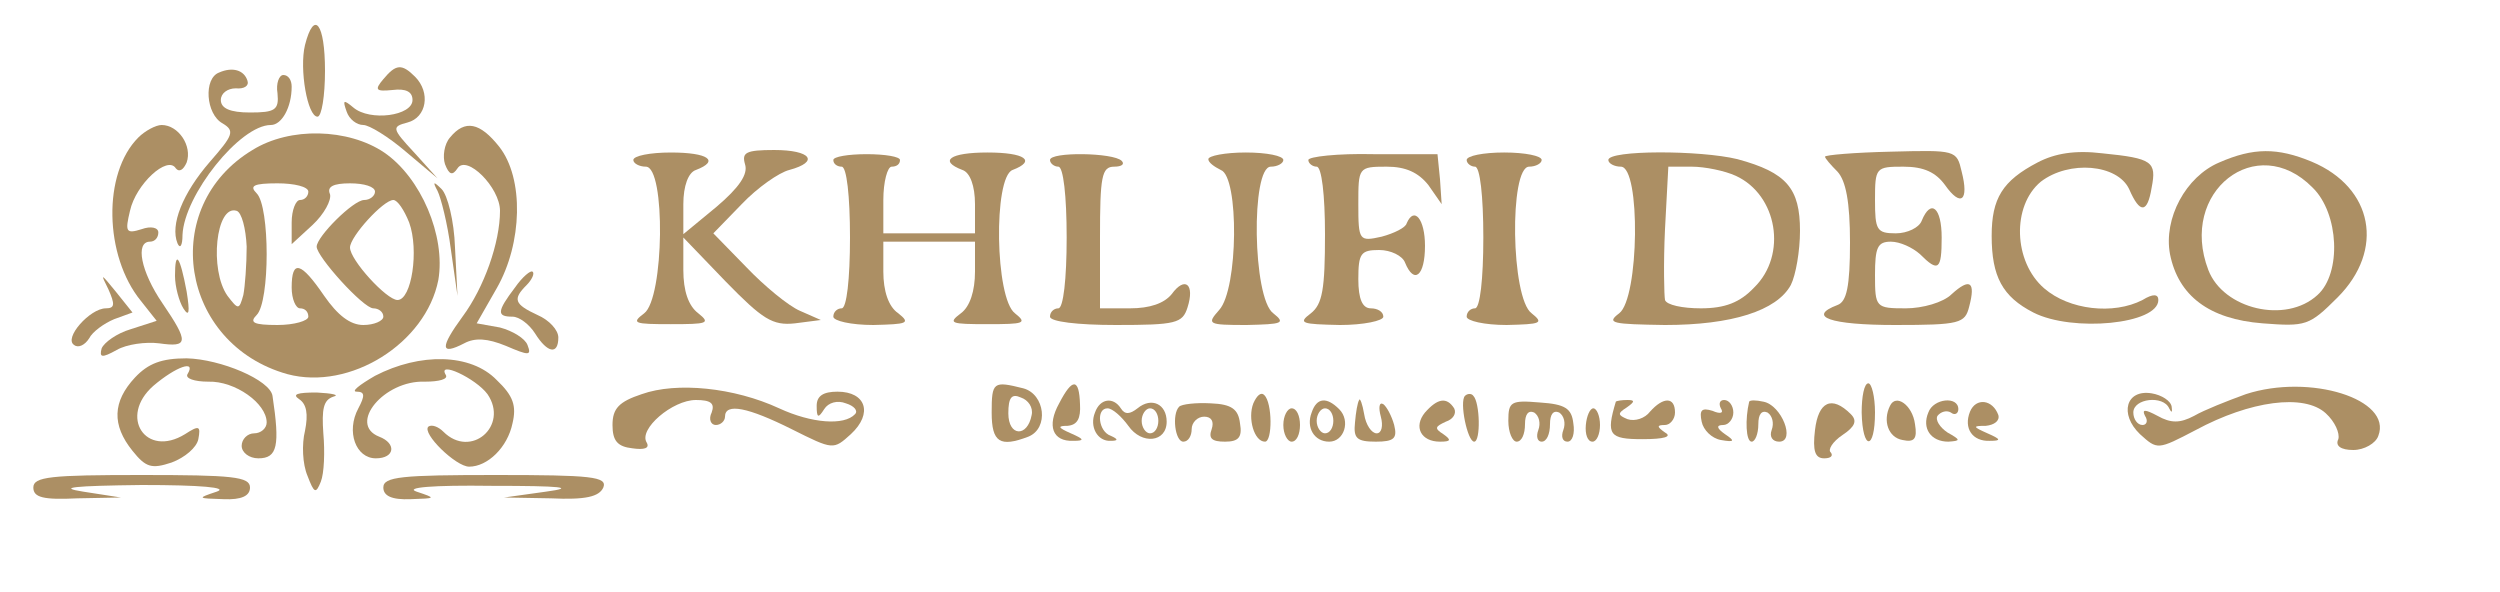 <?xml version="1.0" standalone="no"?>
<!DOCTYPE svg PUBLIC "-//W3C//DTD SVG 20010904//EN"
 "http://www.w3.org/TR/2001/REC-SVG-20010904/DTD/svg10.dtd">
<svg version="1.0" xmlns="http://www.w3.org/2000/svg"
 viewBox="0 0 300 71"
>
<g transform="translate(0,71) scale(0.1,-0.1)"
fill="#ac8f64" stroke="none">
<path d="M366 656 c-7 -29 3 -86 15 -86 5 0 9 25 9 55 0 57 -13 74 -24 31z"/>
<path d="M263 623 c-19 -7 -16 -50 4 -61 15 -9 13 -14 -15 -46 -33 -38 -48
-76 -39 -98 3 -7 6 -3 6 10 2 48 69 132 106 132 13 0 25 21 25 46 0 8 -4 14
-10 14 -5 0 -9 -10 -7 -22 2 -20 -3 -23 -33 -23 -24 0 -35 5 -35 15 0 8 8 14
18 14 10 -1 16 3 14 9 -4 13 -18 17 -34 10z"/>
<path d="M460 615 c-11 -13 -9 -15 11 -13 16 2 24 -2 24 -12 0 -19 -51 -26
-71 -9 -12 10 -13 9 -8 -5 3 -9 12 -16 20 -16 7 0 30 -14 51 -32 l38 -32 -28
31 c-27 29 -27 31 -8 36 23 6 28 36 9 55 -16 16 -23 15 -38 -3z"/>
<path d="M166 545 c-43 -43 -41 -142 3 -196 l19 -24 -31 -10 c-17 -5 -32 -16
-35 -23 -3 -11 0 -12 18 -2 12 7 35 10 51 8 35 -5 36 1 4 48 -26 38 -33 74
-15 74 6 0 10 5 10 11 0 6 -9 8 -20 4 -19 -6 -20 -3 -14 22 7 32 45 67 55 51
4 -5 9 -2 13 7 7 20 -10 45 -30 45 -7 0 -20 -7 -28 -15z"/>
<path d="M540 545 c-7 -8 -9 -23 -6 -32 5 -13 9 -14 15 -5 11 17 51 -23 51
-51 0 -38 -19 -92 -45 -127 -27 -37 -27 -47 2 -32 13 7 28 6 50 -3 28 -12 31
-12 26 1 -3 8 -18 17 -33 21 l-28 5 24 42 c31 54 33 132 3 170 -23 29 -41 33
-59 11z"/>
<path d="M303 530 c-113 -68 -87 -233 42 -269 75 -20 166 37 181 113 9 53 -21
123 -65 153 -43 29 -113 31 -158 3z m67 -50 c0 -5 -4 -10 -10 -10 -5 0 -10
-12 -10 -27 l0 -26 25 23 c14 13 23 30 21 37 -4 9 4 13 24 13 17 0 30 -4 30
-10 0 -5 -6 -10 -13 -10 -13 0 -57 -44 -57 -56 0 -12 56 -74 68 -74 6 0 12 -4
12 -10 0 -5 -11 -10 -24 -10 -16 0 -31 12 -47 35 -28 41 -39 44 -39 10 0 -14
5 -25 10 -25 6 0 10 -4 10 -10 0 -5 -17 -10 -37 -10 -29 0 -34 3 -25 12 16 16
16 130 0 146 -9 9 -4 12 25 12 20 0 37 -4 37 -10z m121 -37 c12 -33 3 -93 -14
-93 -13 0 -57 48 -57 63 0 13 40 57 52 57 5 0 13 -12 19 -27z m-195 -29 c0
-21 -2 -48 -4 -58 -5 -18 -6 -18 -19 -1 -22 31 -14 110 11 102 6 -2 11 -21 12
-43z"/>
<path d="M760 518 c0 -4 7 -8 15 -8 24 0 22 -158 -2 -176 -16 -12 -12 -13 32
-13 44 0 48 1 33 13 -12 9 -18 27 -18 52 l0 39 51 -53 c44 -45 56 -53 83 -50
l31 4 -25 11 c-14 6 -43 30 -64 52 l-40 41 34 35 c19 20 45 38 57 41 37 10 26
24 -18 24 -34 0 -39 -3 -35 -17 4 -12 -7 -28 -34 -51 l-40 -33 0 36 c0 22 6
38 15 41 29 11 15 21 -30 21 -25 0 -45 -4 -45 -9z"/>
<path d="M1000 518 c0 -5 5 -8 10 -8 6 0 10 -35 10 -85 0 -50 -4 -85 -10 -85
-5 0 -10 -4 -10 -10 0 -5 21 -10 48 -10 41 1 45 2 30 14 -12 8 -18 27 -18 50
l0 36 55 0 55 0 0 -36 c0 -23 -6 -42 -17 -50 -16 -12 -12 -13 32 -13 44 0 48
1 33 13 -24 18 -26 163 -3 172 29 11 15 21 -30 21 -45 0 -59 -10 -30 -21 9 -3
15 -19 15 -41 l0 -35 -55 0 -55 0 0 40 c0 22 5 40 10 40 6 0 10 3 10 8 0 4
-18 7 -40 7 -22 0 -40 -3 -40 -7z"/>
<path d="M1260 518 c0 -4 5 -8 10 -8 6 0 10 -35 10 -85 0 -50 -4 -85 -10 -85
-5 0 -10 -4 -10 -10 0 -6 33 -10 79 -10 72 0 80 2 86 21 9 28 -3 38 -19 16 -9
-11 -26 -17 -50 -17 l-36 0 0 85 c0 73 2 85 17 85 9 0 13 3 9 7 -10 10 -86 11
-86 1z"/>
<path d="M1450 519 c0 -4 7 -9 15 -13 22 -8 21 -143 -2 -168 -15 -17 -14 -18
33 -18 43 1 47 2 32 14 -25 18 -27 176 -3 176 8 0 15 4 15 8 0 5 -20 9 -45 9
-25 0 -45 -4 -45 -8z"/>
<path d="M1570 518 c0 -4 5 -8 10 -8 6 0 10 -34 10 -81 0 -66 -3 -84 -17 -95
-16 -12 -11 -13 35 -14 28 0 52 5 52 10 0 6 -7 10 -15 10 -10 0 -15 11 -15 35
0 31 3 35 25 35 14 0 28 -7 31 -15 11 -27 24 -16 24 20 0 32 -13 48 -22 27 -1
-5 -15 -12 -30 -16 -27 -6 -28 -5 -28 39 0 44 0 45 34 45 23 0 38 -7 50 -22
l16 -23 -2 30 -3 30 -77 0 c-43 1 -78 -3 -78 -7z"/>
<path d="M1760 518 c0 -4 5 -8 10 -8 6 0 10 -35 10 -85 0 -50 -4 -85 -10 -85
-5 0 -10 -4 -10 -10 0 -5 21 -10 48 -10 41 1 45 2 30 14 -25 18 -27 176 -3
176 8 0 15 4 15 8 0 5 -20 9 -45 9 -25 0 -45 -4 -45 -9z"/>
<path d="M1930 518 c0 -4 7 -8 15 -8 24 0 22 -158 -2 -176 -16 -12 -8 -13 55
-14 80 0 134 17 151 48 6 12 11 41 11 65 0 51 -16 70 -75 86 -45 11 -155 11
-155 -1z m153 -19 c50 -23 62 -95 22 -134 -17 -18 -35 -25 -64 -25 -22 0 -41
4 -43 10 -1 5 -2 43 0 85 l4 75 28 0 c16 0 40 -5 53 -11z"/>
<path d="M2190 522 c0 -2 7 -10 15 -18 10 -11 15 -36 15 -85 0 -53 -4 -71 -15
-75 -37 -14 -9 -24 69 -24 78 0 84 2 89 22 8 30 1 35 -21 15 -10 -10 -35 -17
-55 -17 -36 0 -37 1 -37 40 0 33 3 40 19 40 11 0 26 -7 35 -15 22 -22 26 -19
26 20 0 36 -13 47 -24 20 -3 -8 -17 -15 -31 -15 -23 0 -25 4 -25 40 0 39 1 40
34 40 25 0 39 -7 50 -22 19 -27 29 -19 20 16 -6 26 -7 26 -85 24 -44 -1 -79
-4 -79 -6z"/>
<path d="M2445 515 c-42 -22 -55 -43 -55 -88 0 -49 13 -73 50 -92 47 -24 150
-14 150 15 0 7 -6 8 -19 0 -35 -18 -88 -12 -118 14 -37 32 -39 99 -4 128 34
26 92 21 106 -9 13 -30 22 -29 27 2 6 31 1 35 -59 41 -33 4 -57 0 -78 -11z"/>
<path d="M2663 515 c-40 -17 -67 -67 -59 -110 10 -50 47 -78 111 -83 52 -4 56
-3 90 31 57 57 43 132 -31 163 -41 17 -70 17 -111 -1z m112 -30 c32 -31 35
-103 6 -129 -38 -35 -113 -17 -131 30 -36 94 58 167 125 99z"/>
<path d="M525 481 c4 -8 12 -39 16 -70 l8 -56 -3 58 c-1 32 -9 63 -16 70 -10
10 -11 9 -5 -2z"/>
<path d="M210 379 c0 -13 5 -31 10 -39 7 -11 8 -5 4 20 -8 43 -14 51 -14 19z"/>
<path d="M618 365 c-22 -29 -22 -35 -3 -35 8 0 20 -9 27 -20 15 -24 28 -26 28
-5 0 9 -11 21 -25 27 -28 13 -30 19 -13 36 6 6 10 14 7 16 -2 2 -12 -6 -21
-19z"/>
<path d="M130 363 c8 -18 8 -23 -3 -23 -19 0 -51 -36 -38 -44 5 -4 13 0 18 8
4 8 18 18 30 23 l22 8 -20 25 c-18 22 -19 23 -9 3z"/>
<path d="M162 257 c-27 -29 -28 -57 -3 -88 16 -20 23 -22 47 -14 16 6 30 18
32 28 3 16 1 17 -16 6 -47 -29 -80 21 -38 58 27 23 52 32 41 14 -3 -5 8 -9 25
-9 32 1 70 -26 70 -49 0 -7 -7 -13 -15 -13 -8 0 -15 -7 -15 -15 0 -8 9 -15 20
-15 23 0 26 15 17 75 -3 19 -62 44 -103 45 -30 0 -46 -6 -62 -23z"/>
<path d="M450 259 c-19 -11 -29 -19 -22 -19 10 0 10 -5 2 -20 -15 -28 -3 -60
21 -60 23 0 25 18 4 26 -38 15 6 68 55 66 17 0 28 3 25 8 -11 18 36 -4 50 -23
26 -38 -20 -78 -53 -45 -6 6 -14 9 -18 6 -8 -8 33 -48 49 -48 22 0 46 23 52
52 5 21 1 33 -19 52 -31 32 -92 33 -146 5z"/>
<path d="M770 237 c-27 -9 -35 -17 -35 -37 0 -19 6 -26 24 -28 14 -2 21 0 17
7 -10 16 31 51 59 51 18 0 23 -4 19 -15 -4 -8 -1 -15 5 -15 6 0 11 5 11 10 0
17 28 11 80 -15 50 -25 50 -25 71 -6 27 25 18 51 -16 51 -17 0 -25 -5 -25 -17
0 -15 2 -15 9 -4 5 8 16 11 26 7 10 -3 15 -9 11 -13 -13 -14 -52 -11 -91 7
-54 25 -123 32 -165 17z"/>
<path d="M1190 215 c0 -36 10 -42 44 -29 25 10 20 51 -6 58 -36 9 -38 8 -38
-29z m48 -3 c-5 -27 -28 -26 -28 2 0 19 4 24 15 19 9 -3 15 -12 13 -21z"/>
<path d="M1271 226 c-15 -27 -8 -46 17 -45 14 0 13 2 -3 9 -16 7 -16 9 -4 9
12 1 16 9 15 26 -1 31 -9 32 -25 1z"/>
<path d="M2234 215 c1 -46 16 -46 16 0 0 19 -4 35 -8 35 -5 0 -8 -16 -8 -35z"/>
<path d="M2695 237 c-22 -8 -50 -19 -62 -26 -17 -9 -28 -9 -44 0 -15 8 -19 8
-15 0 4 -6 2 -11 -3 -11 -6 0 -11 7 -11 15 0 17 36 21 43 5 3 -6 4 -5 3 2 -1
7 -12 14 -24 16 -31 5 -39 -25 -14 -49 21 -19 21 -19 67 5 65 35 130 44 156
20 11 -10 17 -24 15 -31 -4 -8 3 -13 18 -13 13 0 27 8 30 17 17 44 -82 75
-159 50z"/>
<path d="M359 231 c9 -6 11 -18 7 -38 -4 -16 -3 -40 3 -54 8 -21 10 -22 16 -7
4 10 5 36 3 58 -2 29 0 40 12 44 8 2 -1 4 -20 5 -23 0 -30 -2 -21 -8z"/>
<path d="M1504 226 c-7 -18 1 -46 14 -46 9 0 9 47 -1 56 -4 4 -9 -1 -13 -10z"/>
<path d="M1758 235 c-7 -7 3 -55 11 -55 8 0 7 47 -1 55 -2 3 -7 3 -10 0z"/>
<path d="M1314 215 c-7 -17 3 -35 19 -34 9 0 9 2 0 6 -15 5 -18 33 -4 33 6 0
17 -10 25 -21 16 -23 46 -20 46 5 0 21 -18 30 -35 16 -9 -7 -15 -8 -20 0 -9
14 -25 12 -31 -5z m76 -10 c0 -8 -4 -15 -10 -15 -5 0 -10 7 -10 15 0 8 5 15
10 15 6 0 10 -7 10 -15z"/>
<path d="M1415 222 c-9 -9 -5 -42 5 -42 6 0 10 7 10 15 0 8 7 15 15 15 9 0 12
-6 9 -15 -4 -11 0 -15 16 -15 16 0 21 5 18 22 -2 17 -10 23 -35 24 -18 1 -35
-1 -38 -4z"/>
<path d="M1574 215 c-7 -18 3 -35 21 -35 18 0 26 25 12 39 -15 15 -27 14 -33
-4z m26 -10 c0 -8 -4 -15 -10 -15 -5 0 -10 7 -10 15 0 8 5 15 10 15 6 0 10 -7
10 -15z"/>
<path d="M1631 230 c-2 -3 -4 -15 -5 -27 -2 -19 2 -23 25 -23 22 0 26 4 22 20
-3 11 -9 22 -13 25 -5 3 -6 -4 -3 -15 3 -11 1 -20 -5 -20 -6 0 -13 10 -15 23
-2 12 -5 20 -6 17z"/>
<path d="M1710 215 c-14 -17 -5 -35 18 -35 13 0 14 2 4 9 -11 7 -10 9 3 15 9
3 13 10 10 16 -9 14 -20 12 -35 -5z"/>
<path d="M1810 205 c0 -14 5 -25 10 -25 6 0 10 9 10 21 0 12 4 17 11 14 6 -4
8 -13 5 -21 -3 -8 -1 -14 4 -14 6 0 10 9 10 21 0 12 4 17 11 14 6 -4 8 -13 5
-21 -3 -8 -1 -14 5 -14 6 0 9 10 7 22 -2 18 -10 23 -40 25 -35 3 -38 1 -38
-22z"/>
<path d="M1939 228 c-12 -40 -8 -45 32 -45 26 0 36 3 27 8 -10 7 -10 9 0 9 6
0 12 7 12 15 0 19 -14 19 -30 1 -6 -8 -18 -12 -27 -9 -12 5 -12 7 -1 14 10 7
10 9 1 9 -7 0 -13 -1 -14 -2z"/>
<path d="M2065 220 c4 -6 -1 -7 -10 -3 -13 4 -16 1 -13 -13 2 -10 12 -20 23
-22 17 -3 17 -1 5 7 -10 7 -11 11 -2 11 6 0 12 7 12 15 0 8 -5 15 -11 15 -5 0
-7 -4 -4 -10z"/>
<path d="M2099 228 c-5 -21 -4 -48 3 -48 4 0 8 9 8 21 0 12 4 17 11 14 6 -4 8
-13 5 -21 -3 -8 1 -14 9 -14 20 0 3 44 -19 48 -9 2 -16 2 -17 0z"/>
<path d="M2178 194 c-3 -25 0 -34 11 -34 8 0 11 3 8 7 -4 3 2 13 14 21 15 10
18 17 10 25 -23 23 -39 15 -43 -19z"/>
<path d="M2268 223 c-9 -18 -2 -38 15 -41 14 -3 18 1 15 19 -3 23 -23 37 -30
22z"/>
<path d="M2314 215 c-8 -19 3 -35 24 -35 15 1 15 2 -1 11 -9 6 -15 15 -12 20
4 5 11 7 16 4 5 -4 9 -1 9 4 0 16 -30 13 -36 -4z"/>
<path d="M2364 216 c-8 -20 3 -36 24 -35 14 0 13 2 -3 9 -18 8 -18 9 -2 9 10
1 17 6 15 13 -7 19 -27 21 -34 4z"/>
<path d="M1540 200 c0 -11 5 -20 10 -20 6 0 10 9 10 20 0 11 -4 20 -10 20 -5
0 -10 -9 -10 -20z"/>
<path d="M1903 200 c-1 -11 2 -20 8 -20 5 0 9 9 9 20 0 11 -4 20 -8 20 -4 0
-8 -9 -9 -20z"/>
<path d="M40 125 c0 -12 12 -15 53 -13 l52 1 -45 7 c-32 5 -12 7 70 8 71 0
105 -3 90 -8 -24 -8 -23 -8 8 -9 22 -1 32 4 32 14 0 13 -21 15 -130 15 -109 0
-130 -2 -130 -15z"/>
<path d="M460 125 c0 -10 10 -15 33 -14 30 1 31 1 7 9 -15 5 19 8 90 7 85 0
102 -2 65 -7 l-50 -7 56 -1 c42 -2 58 2 63 13 5 13 -14 15 -129 15 -113 0
-135 -2 -135 -15z"/>
</g>
</svg>
